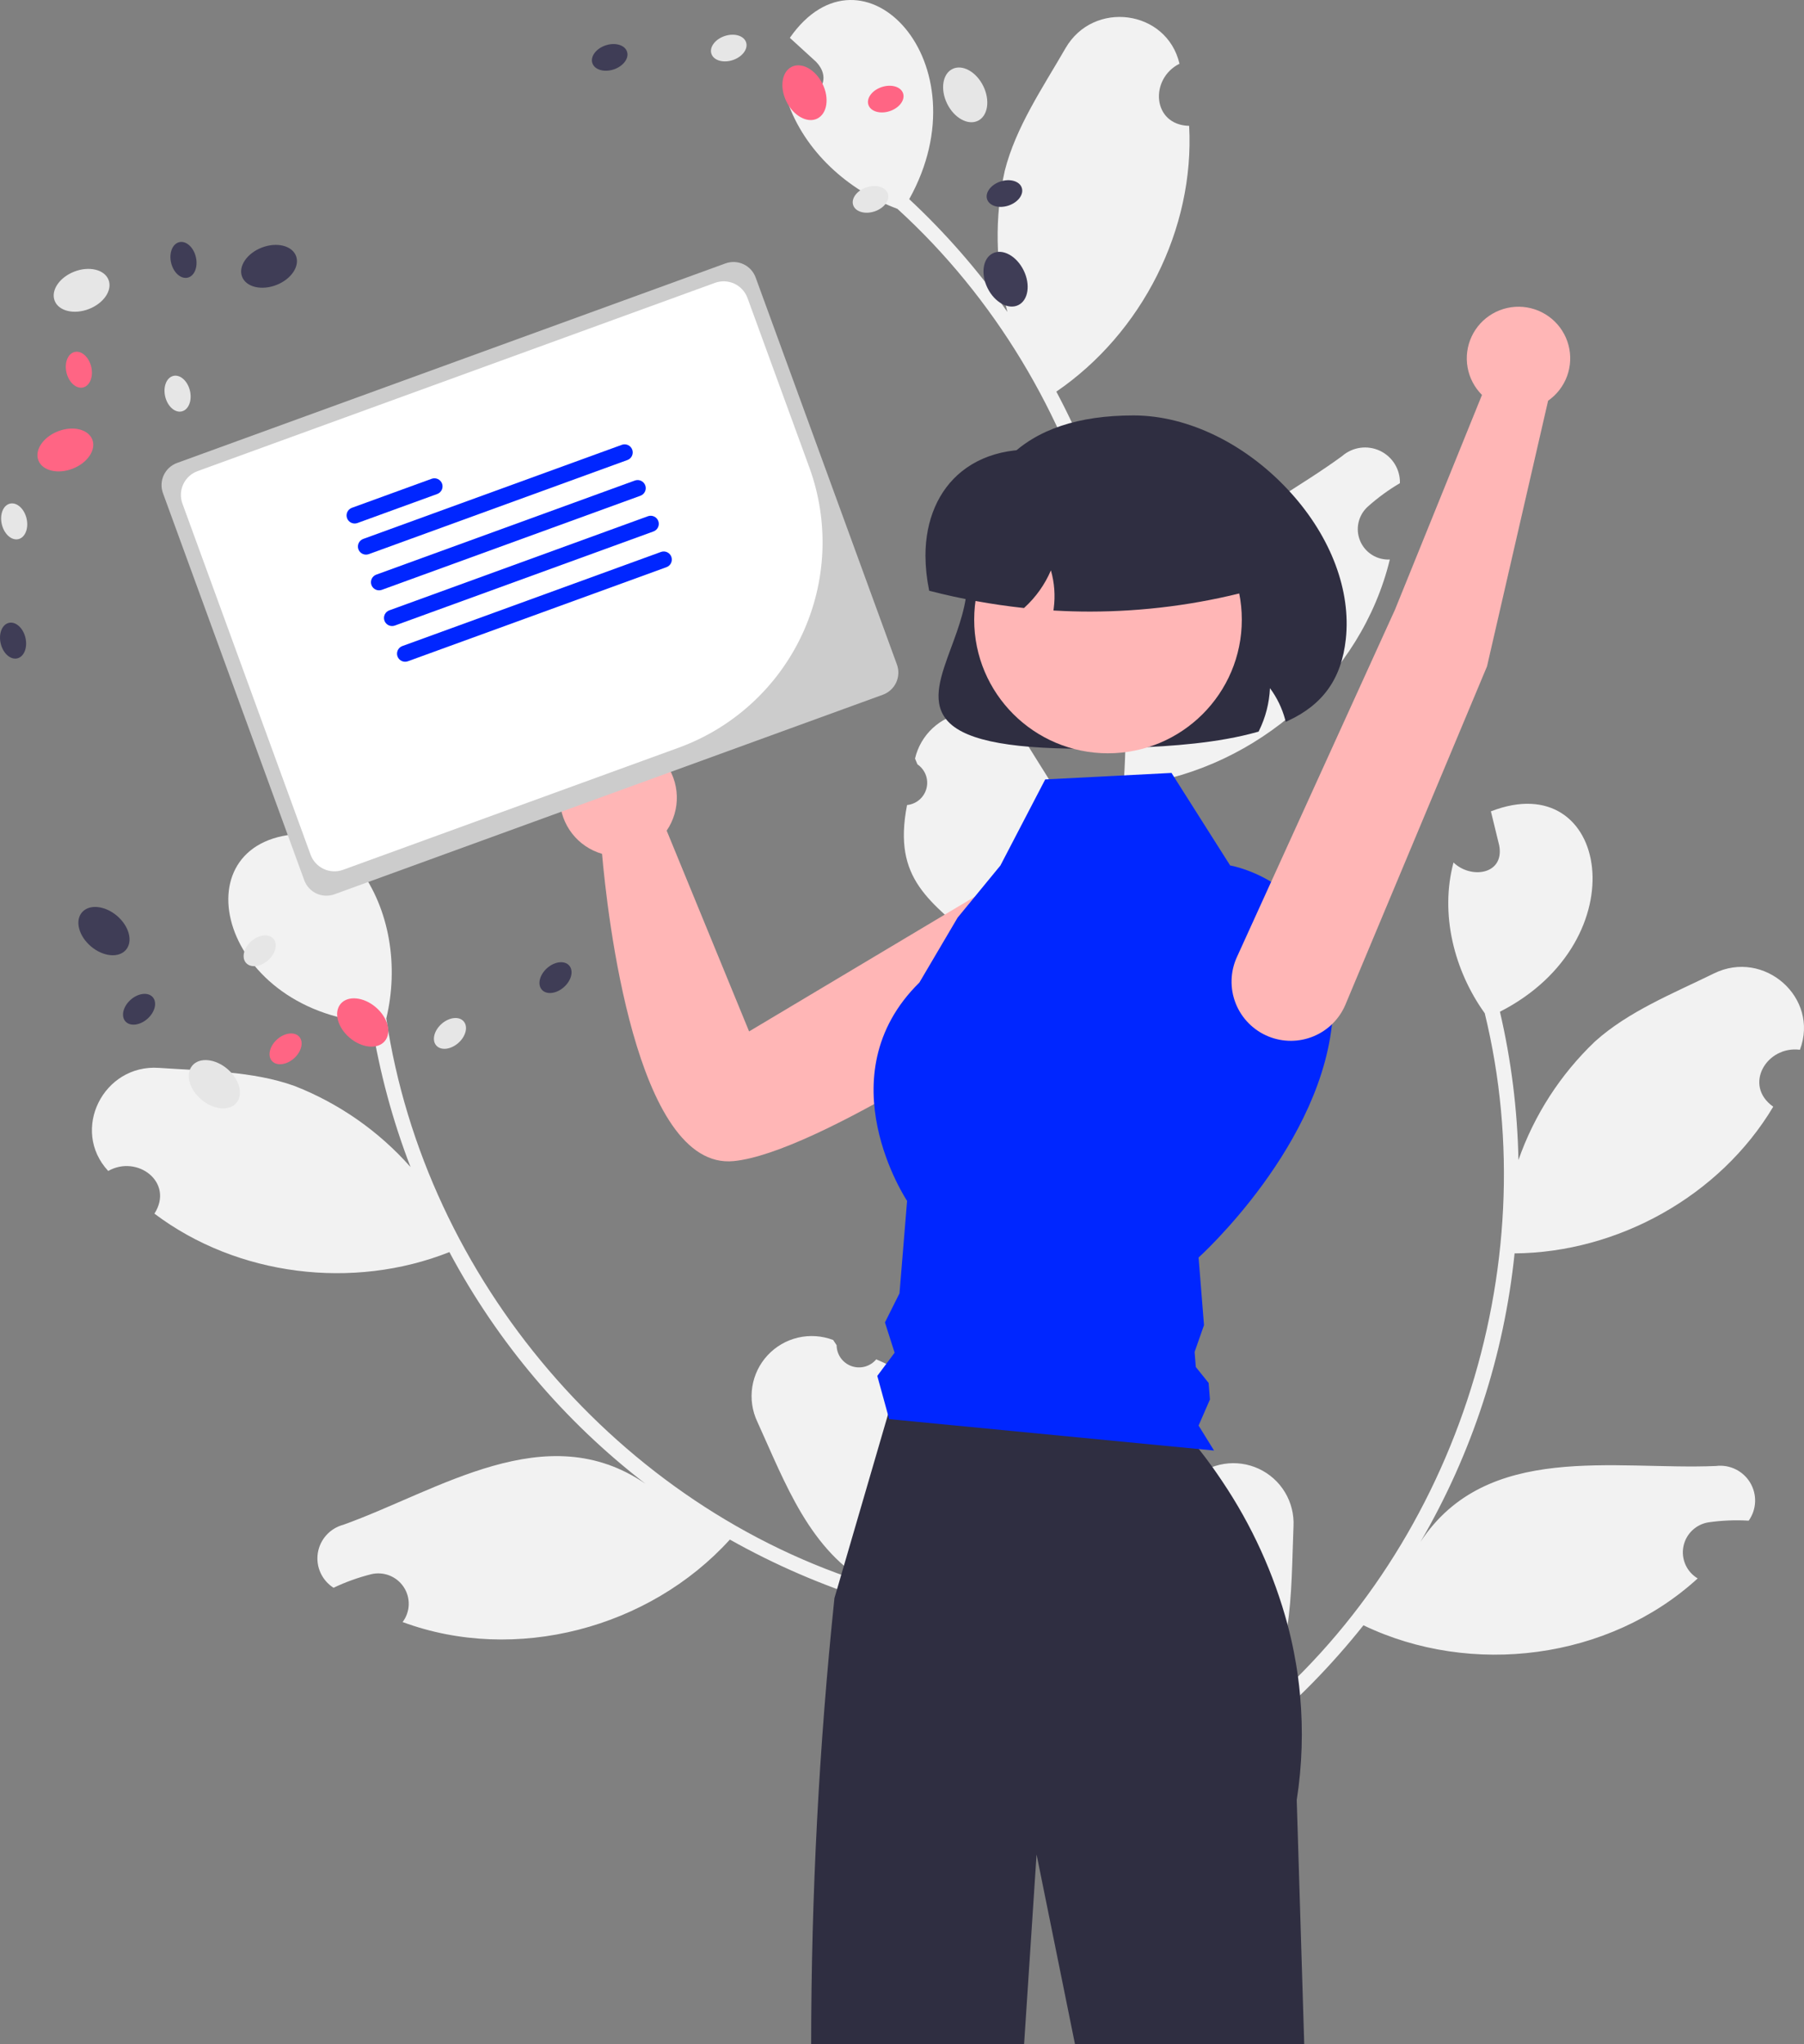 <svg width="300" height="340" viewBox="0 0 300 340" fill="none" xmlns="http://www.w3.org/2000/svg">
<rect x="0" y="0" width="300" height="340" fill="#808080" stroke="none"/>
<g clip-path="url(#clip0_64_9146)">
<path d="M145.714 226.087C145.226 226.673 144.57 227.096 143.833 227.297C143.097 227.498 142.317 227.469 141.598 227.212C140.879 226.956 140.256 226.485 139.814 225.863C139.372 225.241 139.133 224.499 139.127 223.737C138.915 223.417 138.762 223.187 138.55 222.866C136.688 222.158 134.657 222.02 132.716 222.472C130.776 222.923 129.015 223.943 127.659 225.401C126.302 226.859 125.413 228.688 125.105 230.653C124.796 232.619 125.082 234.632 125.927 236.434C130.587 246.639 134.641 258.046 144.961 263.604C102.941 250.7 70.69 212.719 64.241 169.385C66.284 160.889 64.926 151.26 59.58 144.207C57.974 147.871 52.508 149.285 51.477 144.493C51.182 142.554 50.903 140.613 50.607 138.674C29.562 138.984 35.818 167.875 61.806 170.104C63.117 178.308 65.284 186.352 68.271 194.106C63.014 188.157 56.417 183.54 49.024 180.634C41.979 178.096 34.051 178.142 26.441 177.612C17.177 176.956 11.681 187.961 17.994 194.755C22.863 192.009 28.998 196.662 25.681 201.853C39.468 212.254 58.726 214.596 74.733 208.248C82.736 223.259 93.851 236.395 107.338 246.779C90.838 235.451 72.936 247.926 57.084 253.605C55.997 253.895 55.018 254.495 54.267 255.331C53.515 256.168 53.024 257.205 52.852 258.315C52.681 259.426 52.837 260.562 53.301 261.586C53.766 262.609 54.518 263.476 55.467 264.079C57.468 263.126 59.559 262.372 61.709 261.831C62.723 261.584 63.789 261.656 64.761 262.037C65.733 262.418 66.563 263.09 67.137 263.961C67.711 264.832 68.002 265.858 67.969 266.9C67.936 267.942 67.581 268.949 66.952 269.781C85.727 276.736 108.006 270.811 121.374 256.063C128.811 260.247 136.663 263.648 144.804 266.21L164.722 244.392C164.551 244.093 164.364 243.794 164.186 243.503C162.469 245.638 160.498 247.556 158.314 249.212C156.857 238.102 157.397 231.028 145.715 226.087L145.714 226.087Z" fill="#F2F2F2"/>
<path d="M192.871 251.726C193.545 252.085 194.312 252.229 195.07 252.138C195.828 252.047 196.54 251.725 197.109 251.217C197.678 250.709 198.076 250.038 198.251 249.296C198.425 248.554 198.367 247.776 198.084 247.068C198.16 246.691 198.214 246.421 198.29 246.044C199.747 244.686 201.576 243.794 203.544 243.481C205.511 243.169 207.528 243.45 209.334 244.289C211.141 245.128 212.655 246.487 213.683 248.191C214.711 249.896 215.207 251.868 215.105 253.855C214.644 265.061 215.198 277.153 207.74 286.187C241.782 258.408 257.304 211.085 246.908 168.523C241.807 161.424 239.427 151.995 241.715 143.45C244.585 146.238 250.181 145.489 249.326 140.662C248.867 138.755 248.393 136.853 247.934 134.945C267.541 127.305 272.66 156.418 249.435 168.272C251.319 176.364 252.351 184.63 252.513 192.936C255.135 185.447 259.501 178.686 265.25 173.209C270.816 168.205 278.176 165.262 285.023 161.904C293.355 157.808 302.602 165.929 299.322 174.599C293.775 173.89 289.851 180.511 294.884 184.068C286.044 198.894 269.093 208.318 251.871 208.467C250.129 225.384 244.797 241.736 236.229 256.434C247.231 239.728 268.522 244.538 285.349 243.826C286.465 243.685 287.598 243.872 288.61 244.364C289.622 244.855 290.469 245.631 291.047 246.594C291.625 247.558 291.91 248.67 291.867 249.792C291.823 250.915 291.454 252.001 290.803 252.918C288.589 252.788 286.368 252.878 284.173 253.187C283.14 253.34 282.18 253.808 281.424 254.527C280.668 255.246 280.153 256.181 279.95 257.204C279.747 258.226 279.866 259.287 280.29 260.239C280.714 261.192 281.423 261.99 282.32 262.525C267.559 276.037 244.687 278.942 226.736 270.32C221.429 276.995 215.441 283.102 208.87 288.542L182.182 275.839C182.228 275.497 182.287 275.15 182.343 274.813C184.739 276.144 187.289 277.177 189.937 277.889C187.09 267.051 183.917 260.702 192.87 251.726H192.871Z" fill="#F2F2F2"/>
<path d="M216.89 340H178.77L172.378 308.438L170.304 340H134.894C134.907 315.214 136.2 290.445 138.767 265.792L139.206 264.299L139.9 261.911L140.339 260.412L147.666 235.284L148.245 233.289H192.369C194.908 235.671 197.25 238.254 199.372 241.013C200.091 241.928 200.842 242.919 201.611 243.986C202.146 244.742 202.699 245.536 203.253 246.368C208.169 253.677 211.844 261.746 214.129 270.251V270.257C214.517 271.712 214.861 273.2 215.16 274.722V274.729C215.427 276.082 215.662 277.454 215.847 278.857C215.987 279.88 216.108 280.915 216.197 281.963C216.727 287.77 216.541 293.619 215.643 299.38L216.89 340Z" fill="#2F2E41"/>
<path d="M39.306 183.443C40.503 182.039 39.835 179.507 37.813 177.789C35.792 176.071 33.183 175.816 31.986 177.221C30.789 178.625 31.457 181.156 33.478 182.874C35.5 184.593 38.109 184.847 39.306 183.443Z" fill="#E6E6E6"/>
<path d="M48.899 176.02C50.151 174.905 50.535 173.295 49.758 172.426C48.981 171.556 47.336 171.756 46.085 172.871C44.833 173.987 44.448 175.596 45.225 176.466C46.003 177.335 47.647 177.136 48.899 176.02Z" fill="#FF6584"/>
<path d="M76.235 173.453C77.487 172.338 77.871 170.729 77.094 169.859C76.317 168.99 74.672 169.189 73.421 170.305C72.169 171.42 71.784 173.03 72.561 173.899C73.339 174.769 74.983 174.569 76.235 173.453Z" fill="#E6E6E6"/>
<path d="M63.977 173.172C65.174 171.768 64.505 169.237 62.484 167.519C60.463 165.8 57.854 165.546 56.657 166.95C55.46 168.354 56.128 170.886 58.149 172.604C60.171 174.322 62.78 174.577 63.977 173.172Z" fill="#FF6584"/>
<path d="M24.533 169.436C25.785 168.32 26.169 166.711 25.392 165.842C24.615 164.972 22.97 165.172 21.718 166.287C20.467 167.403 20.082 169.012 20.859 169.881C21.637 170.751 23.281 170.551 24.533 169.436Z" fill="#3F3D56"/>
<path d="M20.948 157.973C22.145 156.568 21.476 154.037 19.455 152.319C17.433 150.601 14.824 150.346 13.627 151.75C12.43 153.155 13.099 155.686 15.12 157.404C17.142 159.122 19.751 159.377 20.948 157.973Z" fill="#3F3D56"/>
<path d="M150.84 133.895C151.599 133.818 152.317 133.51 152.895 133.013C153.474 132.515 153.885 131.852 154.074 131.114C154.262 130.375 154.219 129.596 153.949 128.883C153.679 128.17 153.197 127.556 152.567 127.126C152.419 126.771 152.313 126.517 152.166 126.162C152.617 124.224 153.637 122.464 155.096 121.109C156.555 119.754 158.386 118.865 160.354 118.556C162.323 118.247 164.338 118.531 166.143 119.374C167.949 120.216 169.461 121.577 170.486 123.283C176.36 132.843 183.572 142.572 182.424 154.225C195.174 112.211 181.637 64.284 149.243 34.739C141.045 31.686 133.805 25.183 130.933 16.816C134.873 17.532 139.1 13.795 135.695 10.264C134.249 8.936 132.793 7.622 131.348 6.293C143.359 -10.966 163.863 10.352 151.201 33.124C157.283 38.792 162.755 45.08 167.528 51.885C165.522 44.207 165.371 36.164 167.086 28.417C168.913 21.163 173.38 14.623 177.189 8.023C181.818 -0.017 194.029 1.577 196.147 10.6C191.147 13.1 191.585 20.781 197.75 20.932C198.689 38.162 189.879 55.422 175.665 65.135C183.665 80.149 188.368 96.692 189.461 113.663C189.267 93.669 209.628 85.808 223.199 75.849C224.047 75.11 225.092 74.634 226.206 74.479C227.321 74.324 228.456 74.496 229.475 74.974C230.493 75.452 231.35 76.216 231.941 77.172C232.532 78.129 232.831 79.236 232.803 80.359C230.893 81.484 229.099 82.796 227.449 84.274C226.677 84.976 226.141 85.899 225.915 86.917C225.689 87.935 225.784 88.998 226.186 89.96C226.589 90.922 227.279 91.736 228.164 92.29C229.048 92.845 230.082 93.113 231.124 93.058C226.416 112.493 209.05 127.639 189.334 130.476C188.656 138.973 187.095 147.376 184.677 155.551L155.429 159.864C155.276 159.555 155.132 159.234 154.99 158.923C157.722 158.694 160.416 158.131 163.012 157.248C154.597 149.836 148.419 146.332 150.839 133.895L150.84 133.895Z" fill="#F2F2F2"/>
<path d="M180.256 124.53C166.941 124.53 159.718 122.905 157.196 119.437C154.97 116.377 156.462 112.339 158.19 107.664C159.432 104.303 160.839 100.495 160.839 96.725C160.839 78.391 170.149 69.095 188.508 69.095C197.643 69.095 207.451 73.94 214.745 82.057C221.376 89.436 224.68 98.268 223.808 106.287C223.094 112.864 220.028 117.189 214.161 119.899L213.818 120.057L213.72 119.692C213.214 117.805 212.356 116.029 211.193 114.458C211.079 116.924 210.457 119.341 209.364 121.555L209.301 121.681L209.166 121.72C202.526 123.609 194.644 124.121 188.52 124.355C185.54 124.471 182.785 124.53 180.256 124.53Z" fill="#2F2E41"/>
<path d="M183.885 150.075C183.375 148.577 182.514 147.222 181.374 146.123C180.234 145.023 178.848 144.211 177.332 143.754C175.815 143.297 174.21 143.207 172.652 143.493C171.093 143.778 169.625 144.431 168.37 145.397L124.572 171.546L110.867 138.152C112.025 136.456 112.615 134.437 112.553 132.386C112.491 130.334 111.779 128.355 110.521 126.732C109.263 125.108 107.522 123.925 105.549 123.351C103.575 122.777 101.47 122.842 99.536 123.536C97.602 124.23 95.937 125.519 94.781 127.216C93.626 128.913 93.038 130.933 93.102 132.984C93.167 135.036 93.88 137.014 95.14 138.636C96.4 140.258 98.142 141.439 100.117 142.011C100.961 151.641 105.656 194.681 121.987 193.117C135.714 191.802 169.804 169.13 180.392 161.269C182.086 160.013 183.337 158.252 183.965 156.24C184.592 154.229 184.564 152.07 183.885 150.075Z" fill="#FFB6B6"/>
<path d="M93.787 164.173C95.038 163.058 95.423 161.448 94.646 160.579C93.869 159.709 92.224 159.909 90.972 161.024C89.721 162.14 89.336 163.749 90.113 164.619C90.89 165.488 92.535 165.289 93.787 164.173Z" fill="#3F3D56"/>
<path d="M44.59 159.709C45.841 158.593 46.226 156.984 45.449 156.114C44.672 155.245 43.027 155.444 41.775 156.56C40.523 157.676 40.139 159.285 40.916 160.154C41.693 161.024 43.338 160.824 44.59 159.709Z" fill="#E6E6E6"/>
<path d="M173.816 129.634L194.817 128.554L204.571 143.945C204.571 143.945 222.924 147.009 221.651 168.605C220.379 190.202 199.322 209.152 199.322 209.152L200.222 220.399L198.658 224.86L198.859 227.364L200.992 230.017L201.211 232.76L199.322 237.1L201.891 241.256L147.867 236.03L145.891 228.843L148.773 224.984L147.164 219.951L149.584 215.109L150.845 199.731C150.845 199.731 137.04 179.019 152.888 163.419L159.249 152.621L166.366 143.95L173.816 129.634Z" fill="#0026FF"/>
<path d="M2.873 109.501C4.008 109.233 4.616 107.693 4.229 106.063C3.843 104.433 2.609 103.329 1.473 103.597C0.338 103.866 -0.27 105.405 0.117 107.035C0.503 108.666 1.737 109.77 2.873 109.501Z" fill="#3F3D56"/>
<path d="M3.058 89.669C4.194 89.401 4.801 87.861 4.415 86.231C4.029 84.601 2.795 83.497 1.659 83.765C0.523 84.034 -0.084 85.573 0.302 87.203C0.689 88.834 1.923 89.938 3.058 89.669Z" fill="#E6E6E6"/>
<path d="M184.256 125.288C196.546 125.288 206.509 115.339 206.509 103.067C206.509 90.794 196.546 80.846 184.256 80.846C171.966 80.846 162.004 90.794 162.004 103.067C162.004 115.339 171.966 125.288 184.256 125.288Z" fill="#FFB6B6"/>
<path d="M181.277 101.72C179.359 101.72 177.443 101.666 175.527 101.558L175.185 101.539L175.23 101.2C175.512 99.079 175.353 96.922 174.763 94.865C173.762 97.207 172.271 99.309 170.392 101.031L170.286 101.128L170.143 101.112C164.941 100.544 159.786 99.605 154.718 98.303L154.523 98.254L154.485 98.058C154.106 96.201 153.91 94.313 153.9 92.418C153.9 86.501 156.048 81.521 159.949 78.395C164.195 74.992 170.282 73.946 177.094 75.447H198.876C201.271 75.449 203.567 76.4 205.26 78.091C206.953 79.782 207.906 82.075 207.909 84.466V98.241L207.671 98.303C199.055 100.564 190.185 101.712 181.277 101.72Z" fill="#2F2E41"/>
<path d="M12.074 77.955C14.55 76.998 16.016 74.828 15.35 73.109C14.683 71.389 12.136 70.77 9.66 71.728C7.185 72.684 5.718 74.854 6.385 76.574C7.051 78.294 9.599 78.912 12.074 77.955Z" fill="#FF6584"/>
<path d="M30.229 68.424C31.365 68.156 31.972 66.617 31.586 64.986C31.2 63.356 29.966 62.252 28.83 62.52C27.694 62.789 27.087 64.328 27.473 65.959C27.86 67.589 29.093 68.693 30.229 68.424Z" fill="#E6E6E6"/>
<path d="M13.813 64.444C14.949 64.175 15.556 62.636 15.17 61.005C14.784 59.375 13.55 58.271 12.414 58.54C11.278 58.808 10.671 60.347 11.057 61.978C11.444 63.608 12.678 64.712 13.813 64.444Z" fill="#FF6584"/>
<path d="M14.777 51.399C17.253 50.442 18.72 48.273 18.053 46.553C17.386 44.833 14.839 44.215 12.363 45.172C9.888 46.129 8.421 48.298 9.088 50.018C9.755 51.738 12.302 52.356 14.777 51.399Z" fill="#E6E6E6"/>
<path d="M169.345 50.743C171.003 49.929 171.396 47.341 170.225 44.962C169.053 42.584 166.76 41.315 165.103 42.129C163.446 42.943 163.052 45.531 164.224 47.909C165.395 50.288 167.688 51.557 169.345 50.743Z" fill="#3F3D56"/>
<path d="M31.213 46.181C32.348 45.913 32.956 44.374 32.569 42.743C32.183 41.113 30.949 40.009 29.813 40.278C28.677 40.546 28.07 42.085 28.456 43.716C28.843 45.346 30.077 46.45 31.213 46.181Z" fill="#3F3D56"/>
<path d="M45.948 47.406C48.424 46.449 49.89 44.279 49.224 42.56C48.557 40.84 46.01 40.222 43.534 41.179C41.059 42.136 39.592 44.306 40.259 46.025C40.925 47.745 43.473 48.363 45.948 47.406Z" fill="#3F3D56"/>
<path d="M29.438 77.002C28.463 77.359 27.669 78.087 27.23 79.026C26.792 79.966 26.745 81.041 27.099 82.016L50.598 146.404C50.955 147.377 51.683 148.17 52.624 148.608C53.566 149.046 54.642 149.093 55.618 148.739L146.82 115.547C147.795 115.191 148.589 114.463 149.028 113.524C149.466 112.584 149.513 111.509 149.159 110.534L125.66 46.146C125.303 45.173 124.575 44.38 123.633 43.942C122.692 43.504 121.616 43.457 120.64 43.811L29.438 77.002Z" fill="#CCCCCC"/>
<path d="M112.877 124.351L57.052 144.668C56.001 145.049 54.843 144.998 53.83 144.527C52.817 144.055 52.032 143.202 51.648 142.154L30.335 83.755C29.954 82.706 30.005 81.549 30.477 80.537C30.948 79.526 31.803 78.743 32.852 78.359L118.901 47.043C119.951 46.662 121.11 46.713 122.123 47.184C123.136 47.655 123.92 48.509 124.304 49.557L134.602 77.775C137.895 86.829 137.457 96.817 133.384 105.549C129.311 114.28 121.936 121.042 112.877 124.351Z" fill="white"/>
<path d="M72.708 82.162L59.442 86.99C59.275 87.051 59.099 87.078 58.922 87.07C58.745 87.063 58.571 87.02 58.411 86.946C58.25 86.871 58.106 86.766 57.986 86.635C57.867 86.505 57.774 86.353 57.713 86.186C57.653 86.02 57.625 85.844 57.633 85.667C57.641 85.49 57.683 85.317 57.758 85.157C57.833 84.996 57.938 84.853 58.069 84.733C58.199 84.614 58.352 84.521 58.518 84.46L71.784 79.632C72.12 79.51 72.491 79.526 72.815 79.677C73.139 79.828 73.39 80.101 73.513 80.436C73.635 80.772 73.619 81.142 73.468 81.466C73.317 81.79 73.044 82.04 72.708 82.162H72.708Z" fill="#0026FF"/>
<path d="M104.334 76.514L61.33 92.165C61.164 92.225 60.987 92.253 60.81 92.245C60.633 92.238 60.459 92.195 60.298 92.121C60.138 92.046 59.993 91.941 59.873 91.81C59.754 91.68 59.661 91.527 59.6 91.361C59.539 91.195 59.512 91.018 59.52 90.841C59.528 90.665 59.57 90.491 59.645 90.331C59.72 90.17 59.826 90.026 59.956 89.907C60.087 89.787 60.24 89.695 60.407 89.634L103.411 73.984C103.577 73.923 103.754 73.896 103.93 73.904C104.107 73.911 104.281 73.954 104.442 74.028C104.602 74.103 104.746 74.209 104.866 74.339C104.986 74.469 105.078 74.622 105.139 74.788C105.2 74.954 105.227 75.13 105.219 75.307C105.212 75.484 105.169 75.657 105.095 75.817C105.02 75.978 104.914 76.122 104.784 76.241C104.653 76.361 104.5 76.454 104.334 76.514Z" fill="#0026FF"/>
<path d="M106.501 82.453L63.498 98.104C63.331 98.164 63.155 98.192 62.978 98.184C62.801 98.176 62.627 98.134 62.467 98.059C62.306 97.985 62.162 97.879 62.042 97.749C61.923 97.618 61.83 97.466 61.769 97.3C61.709 97.134 61.681 96.957 61.689 96.781C61.697 96.604 61.739 96.43 61.814 96.27C61.889 96.11 61.994 95.966 62.125 95.846C62.255 95.727 62.408 95.634 62.574 95.574L105.578 79.923C105.914 79.801 106.284 79.818 106.608 79.969C106.932 80.119 107.183 80.392 107.305 80.728C107.427 81.063 107.411 81.433 107.261 81.757C107.11 82.08 106.837 82.331 106.501 82.453Z" fill="#0026FF"/>
<path d="M108.669 88.392L65.665 104.043C65.499 104.104 65.322 104.131 65.145 104.124C64.968 104.116 64.794 104.074 64.633 103.999C64.473 103.925 64.328 103.819 64.209 103.689C64.089 103.559 63.996 103.406 63.935 103.24C63.874 103.073 63.847 102.897 63.855 102.72C63.863 102.543 63.905 102.37 63.98 102.209C64.055 102.049 64.161 101.905 64.292 101.785C64.422 101.666 64.575 101.573 64.742 101.513L107.746 85.862C107.912 85.802 108.089 85.775 108.266 85.782C108.442 85.79 108.616 85.832 108.777 85.907C108.937 85.981 109.081 86.087 109.201 86.217C109.321 86.348 109.414 86.5 109.474 86.666C109.535 86.832 109.562 87.009 109.554 87.186C109.547 87.362 109.504 87.536 109.43 87.696C109.355 87.856 109.249 88 109.119 88.12C108.988 88.239 108.835 88.332 108.669 88.392Z" fill="#0026FF"/>
<path d="M110.837 94.332L67.833 109.982C67.497 110.105 67.126 110.089 66.802 109.938C66.478 109.787 66.227 109.514 66.104 109.178C65.982 108.843 65.998 108.472 66.149 108.149C66.3 107.825 66.573 107.574 66.909 107.452L109.913 91.802C110.08 91.741 110.256 91.714 110.433 91.722C110.61 91.729 110.784 91.772 110.944 91.846C111.105 91.921 111.249 92.026 111.369 92.157C111.488 92.287 111.581 92.439 111.642 92.606C111.702 92.772 111.73 92.948 111.722 93.125C111.714 93.302 111.672 93.475 111.597 93.635C111.522 93.796 111.417 93.939 111.286 94.059C111.156 94.178 111.003 94.271 110.837 94.332H110.837Z" fill="#0026FF"/>
<path d="M247.288 110.826L223.743 167.091C222.738 169.472 220.837 171.362 218.448 172.355C216.06 173.348 213.376 173.364 210.976 172.398C209.735 171.899 208.608 171.152 207.665 170.204C206.722 169.255 205.983 168.125 205.491 166.882C205 165.639 204.767 164.309 204.808 162.973C204.848 161.637 205.16 160.323 205.725 159.112L231.977 101.415L246.449 65.686C245.198 64.44 244.362 62.84 244.054 61.104C243.745 59.367 243.98 57.578 244.725 55.979C245.471 54.38 246.691 53.049 248.22 52.167C249.75 51.285 251.514 50.894 253.273 51.048C255.033 51.202 256.702 51.893 258.054 53.027C259.407 54.161 260.377 55.684 260.833 57.388C261.288 59.092 261.208 60.894 260.602 62.551C259.996 64.208 258.894 65.638 257.446 66.647L247.288 110.826Z" fill="#FFB6B6"/>
<path d="M145.428 35.163C147.021 34.636 148.014 33.311 147.647 32.205C147.279 31.099 145.691 30.629 144.098 31.157C142.506 31.684 141.513 33.008 141.88 34.114C142.247 35.221 143.836 35.69 145.428 35.163Z" fill="#E6E6E6"/>
<path d="M167.703 34.193C169.295 33.665 170.288 32.341 169.921 31.235C169.554 30.129 167.965 29.659 166.373 30.186C164.78 30.714 163.787 32.038 164.154 33.144C164.522 34.25 166.11 34.72 167.703 34.193Z" fill="#3F3D56"/>
<path d="M147.962 18.484C149.554 17.956 150.547 16.632 150.18 15.526C149.813 14.42 148.224 13.95 146.631 14.478C145.039 15.005 144.046 16.329 144.413 17.435C144.78 18.542 146.369 19.011 147.962 18.484Z" fill="#FF6584"/>
<path d="M162.632 20.086C164.289 19.273 164.682 16.684 163.511 14.306C162.339 11.927 160.046 10.658 158.389 11.472C156.732 12.286 156.338 14.874 157.51 17.253C158.681 19.631 160.974 20.9 162.632 20.086Z" fill="#E6E6E6"/>
<path d="M135.904 19.724C137.561 18.91 137.955 16.322 136.783 13.944C135.612 11.565 133.319 10.296 131.662 11.11C130.005 11.924 129.611 14.512 130.782 16.891C131.954 19.269 134.247 20.538 135.904 19.724Z" fill="#FF6584"/>
<path d="M102.055 11.549C103.648 11.021 104.641 9.697 104.274 8.591C103.906 7.485 102.318 7.015 100.725 7.542C99.133 8.07 98.139 9.394 98.507 10.5C98.874 11.606 100.463 12.076 102.055 11.549Z" fill="#3F3D56"/>
<path d="M121.855 9.995C123.448 9.468 124.441 8.144 124.073 7.038C123.706 5.931 122.117 5.462 120.525 5.989C118.933 6.516 117.939 7.841 118.307 8.947C118.674 10.053 120.263 10.523 121.855 9.995Z" fill="#E6E6E6"/>
</g>
<defs>
<clipPath id="clip0_64_9146">
<rect width="300" height="340" fill="white"/>
</clipPath>
</defs>
</svg>

